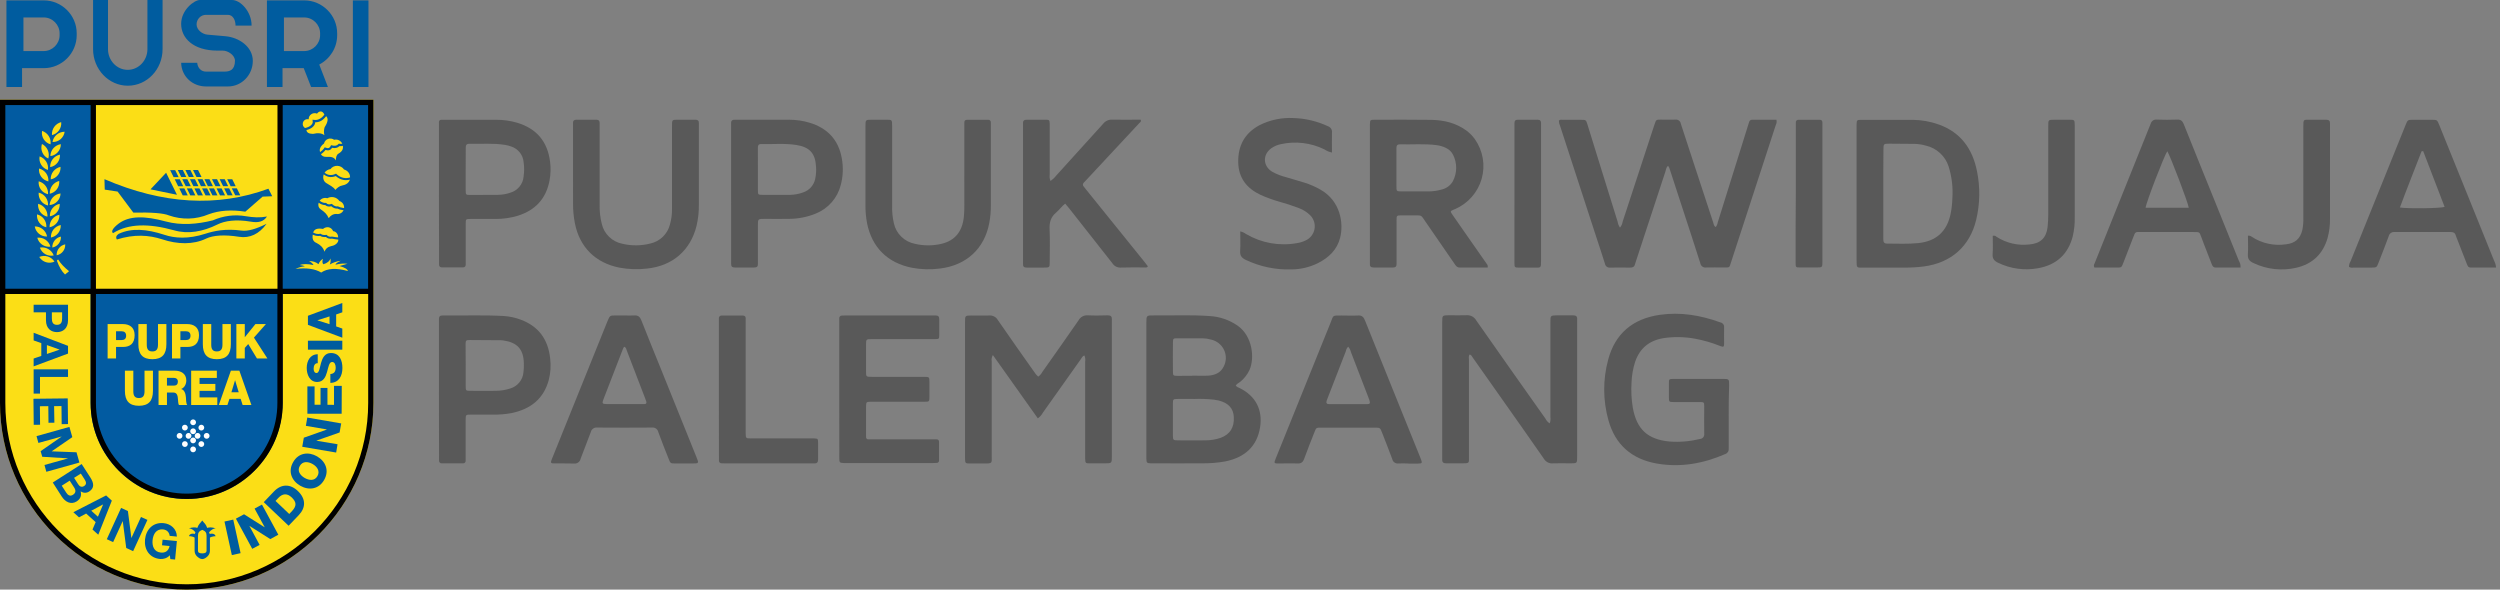 <svg width="106" height="25" viewBox="0 0 106 25" fill="none" xmlns="http://www.w3.org/2000/svg">
<rect x="0" y="0" width="106" height="25" fill="#808080" stroke="none"/>
<g clip-path="url(#clip0_3562_70170)">
<path fill-rule="evenodd" clip-rule="evenodd" d="M0 4.228H15.833V17.086C15.833 21.437 12.272 25 7.915 25C3.561 25 0 21.441 0 17.086V4.228Z" fill="#FBDE16"/>
<path fill-rule="evenodd" clip-rule="evenodd" d="M3.843 12.466H11.979V17.09C11.979 19.327 10.149 21.156 7.911 21.156C5.673 21.156 3.843 19.327 3.843 17.09V12.466Z" fill="#025BA1"/>
<path d="M3.965 4.347H0.087V12.332H3.965V4.347Z" fill="#025BA1"/>
<path d="M15.718 4.347H11.84V12.332H15.718V4.347Z" fill="#025BA1"/>
<path fill-rule="evenodd" clip-rule="evenodd" d="M14.395 11.279C14.625 11.346 14.744 11.417 14.748 11.492C14.261 11.354 13.884 11.374 13.619 11.556C13.361 11.398 12.997 11.346 12.53 11.402C12.688 11.33 12.823 11.295 12.926 11.295C12.866 11.263 12.791 11.243 12.708 11.239C12.846 11.184 13.044 11.184 13.294 11.239C13.258 11.168 13.191 11.113 13.1 11.073C13.255 11.065 13.389 11.108 13.504 11.2C13.544 11.101 13.607 11.025 13.694 10.974C13.659 11.077 13.662 11.152 13.71 11.204C13.876 11.156 13.975 11.073 14.011 10.958C14.027 11.049 14.019 11.132 13.983 11.215C14.122 11.132 14.277 11.077 14.447 11.057C14.296 11.128 14.221 11.18 14.229 11.223C14.419 11.176 14.585 11.164 14.732 11.184C14.609 11.215 14.494 11.247 14.395 11.279ZM14.589 8.82C14.601 8.69 14.522 8.563 14.391 8.523C14.277 8.357 14.055 8.306 13.876 8.405C13.758 8.369 13.631 8.409 13.556 8.508V8.512C13.595 8.543 13.635 8.567 13.67 8.579C13.718 8.599 13.761 8.607 13.805 8.603H13.825L13.841 8.618C13.888 8.666 13.956 8.678 14.043 8.65L14.066 8.642L14.086 8.658C14.13 8.698 14.169 8.725 14.205 8.737C14.241 8.753 14.277 8.757 14.308 8.749L14.336 8.753C14.395 8.785 14.463 8.804 14.534 8.812C14.554 8.82 14.57 8.82 14.589 8.82ZM13.936 9.248C13.861 9.078 13.773 8.998 13.599 8.876C13.492 8.801 13.48 8.686 13.512 8.595C13.556 8.626 13.595 8.65 13.639 8.666C13.69 8.686 13.742 8.698 13.793 8.698C13.861 8.757 13.944 8.773 14.047 8.745C14.09 8.781 14.134 8.808 14.174 8.824C14.221 8.844 14.265 8.848 14.308 8.844C14.376 8.88 14.447 8.899 14.526 8.907C14.538 8.907 14.55 8.911 14.566 8.911C14.514 9.03 14.383 9.097 14.253 9.07C14.13 9.07 14.027 9.129 13.936 9.248ZM14.843 7.522C14.847 7.367 14.748 7.233 14.585 7.185C14.526 7.094 14.419 7.035 14.304 7.031C14.189 7.027 14.078 7.078 14.011 7.169C13.908 7.185 13.817 7.241 13.761 7.32C13.821 7.371 13.884 7.403 13.952 7.415C14.035 7.431 14.126 7.419 14.221 7.375L14.249 7.363L14.269 7.383C14.364 7.47 14.463 7.522 14.57 7.542C14.657 7.557 14.748 7.553 14.843 7.522ZM13.825 7.755C13.71 7.68 13.682 7.534 13.722 7.407C13.722 7.403 13.726 7.399 13.726 7.395C13.793 7.447 13.864 7.482 13.94 7.498C14.035 7.518 14.134 7.506 14.237 7.466C14.34 7.553 14.447 7.609 14.562 7.629C14.649 7.645 14.74 7.641 14.835 7.617C14.791 7.755 14.669 7.839 14.506 7.866C14.403 7.882 14.3 7.961 14.217 8.052C14.15 7.93 13.975 7.854 13.825 7.755ZM14.514 6.093C14.451 5.962 14.308 5.891 14.166 5.926C14.09 5.871 13.995 5.859 13.908 5.891C13.821 5.922 13.758 5.998 13.738 6.085C13.635 6.152 13.544 6.279 13.559 6.398C13.563 6.413 13.563 6.433 13.571 6.449C13.603 6.425 13.631 6.401 13.659 6.378C13.698 6.342 13.73 6.306 13.75 6.275L13.769 6.243L13.805 6.259C13.861 6.283 13.904 6.287 13.94 6.275C13.972 6.263 13.999 6.235 14.019 6.192L14.035 6.156L14.07 6.164C14.197 6.196 14.288 6.18 14.344 6.112L14.36 6.093H14.383C14.423 6.105 14.471 6.101 14.514 6.093ZM13.833 6.651C13.718 6.655 13.647 6.607 13.607 6.54C13.651 6.508 13.686 6.481 13.718 6.449C13.754 6.417 13.781 6.386 13.801 6.358C13.861 6.378 13.916 6.382 13.963 6.366C14.011 6.35 14.051 6.318 14.078 6.267C14.213 6.295 14.32 6.271 14.391 6.196C14.443 6.2 14.494 6.196 14.538 6.184C14.562 6.322 14.502 6.429 14.348 6.516C14.269 6.564 14.237 6.675 14.245 6.801C14.162 6.663 14.043 6.639 13.833 6.651ZM14.336 10.067C14.344 9.917 14.229 9.806 14.126 9.802C14.043 9.608 13.837 9.588 13.694 9.707C13.46 9.664 13.322 9.715 13.278 9.861C13.326 9.885 13.369 9.901 13.413 9.913C13.468 9.925 13.524 9.925 13.571 9.913L13.591 9.909L13.607 9.921C13.659 9.96 13.734 9.972 13.829 9.96L13.853 9.957L13.868 9.976C13.888 10 13.916 10.02 13.948 10.028C13.983 10.04 14.023 10.04 14.07 10.032H14.086C14.166 10.048 14.249 10.059 14.336 10.067ZM13.421 10.301C13.274 10.242 13.231 10.123 13.262 9.949C13.31 9.972 13.354 9.988 13.397 9.996C13.46 10.008 13.52 10.012 13.575 10C13.639 10.044 13.722 10.059 13.821 10.048C13.849 10.075 13.884 10.099 13.928 10.111C13.972 10.123 14.023 10.127 14.082 10.119C14.158 10.139 14.249 10.15 14.344 10.158C14.36 10.281 14.217 10.408 14.051 10.432C13.896 10.467 13.801 10.55 13.761 10.673C13.69 10.479 13.591 10.392 13.421 10.301ZM13.754 4.858C13.674 4.679 13.532 4.695 13.441 4.818C13.361 4.782 13.27 4.794 13.199 4.842C13.128 4.889 13.084 4.972 13.088 5.059C12.981 5.032 12.87 5.095 12.842 5.206C12.819 5.293 12.858 5.384 12.934 5.428C13.044 5.404 13.128 5.364 13.183 5.313C13.243 5.261 13.27 5.202 13.258 5.139L13.251 5.075L13.314 5.083C13.405 5.095 13.488 5.079 13.567 5.032C13.631 5 13.694 4.941 13.754 4.858ZM13.27 5.677C13.096 5.673 13.005 5.622 12.993 5.515C13.104 5.487 13.191 5.443 13.255 5.388C13.322 5.329 13.361 5.261 13.365 5.186C13.457 5.186 13.54 5.166 13.623 5.119C13.694 5.075 13.761 5.016 13.829 4.925C13.928 5.016 13.908 5.174 13.765 5.392C13.73 5.503 13.726 5.618 13.754 5.732C13.643 5.645 13.48 5.626 13.27 5.677Z" fill="#FDDD16"/>
<path fill-rule="evenodd" clip-rule="evenodd" d="M11.543 8.321C11.432 8.108 11.381 8.001 11.381 8.001C9.218 8.796 6.901 8.662 4.429 7.597C4.437 7.894 4.441 8.04 4.441 8.04C4.805 8.096 4.987 8.123 4.987 8.123C5.431 8.717 5.653 9.014 5.653 9.014C6.433 8.998 6.936 9.038 7.162 9.133C7.713 9.327 8.315 9.311 8.85 9.085C9.297 8.919 9.812 8.884 10.402 8.975C10.89 8.547 11.135 8.337 11.135 8.337C11.405 8.325 11.543 8.321 11.543 8.321ZM5.027 9.917C4.924 9.992 4.9 10.071 4.956 10.154C5.688 9.925 6.306 9.96 6.885 10.15C7.522 10.36 8.188 10.384 8.743 10.115C9.036 9.976 9.515 9.941 10.137 10.04C10.585 10.111 10.989 9.925 11.302 9.489C10.878 9.703 10.505 9.814 10.248 9.778C9.555 9.683 9.067 9.794 8.699 9.913C7.986 10.143 7.408 10.103 6.972 9.956C6.219 9.711 5.585 9.656 5.027 9.917ZM5.031 9.481C5.482 9.141 6.144 9.149 7.027 9.39C7.681 9.568 8.378 9.505 9.024 9.343C9.46 9.153 9.931 9.082 10.434 9.169C10.735 9.22 11.028 9.236 11.321 9.18C11.175 9.402 10.949 9.454 10.632 9.398C9.998 9.291 9.531 9.363 9.222 9.517C8.592 9.83 7.966 9.933 7.384 9.766C6.302 9.466 5.447 9.477 4.793 9.885C4.702 9.818 4.777 9.675 5.031 9.481ZM9.78 7.898L9.634 7.601H9.848L9.994 7.898H9.78ZM9.828 7.985H10.042L10.188 8.282H9.975L9.828 7.985ZM7.962 8.286H7.748L7.602 7.989H7.816L7.962 8.286ZM8.283 8.286H8.069L7.923 7.989H8.136L8.283 8.286ZM8.604 8.286H8.39L8.243 7.989H8.457L8.604 8.286ZM8.929 8.286H8.715L8.568 7.989H8.782L8.929 8.286ZM9.222 8.286H9.008L8.861 7.989H9.075L9.222 8.286ZM9.543 8.286H9.329L9.182 7.989H9.396L9.543 8.286ZM9.717 7.985L9.864 8.282H9.65L9.503 7.985H9.717ZM9.313 7.597H9.527L9.673 7.894H9.46L9.313 7.597ZM8.988 7.597H9.202L9.349 7.894H9.135L8.988 7.597ZM8.667 7.597H8.881L9.028 7.894H8.814L8.667 7.597ZM8.374 7.597H8.588L8.735 7.894H8.521L8.374 7.597ZM8.053 7.597H8.267L8.414 7.894H8.2L8.053 7.597ZM7.728 7.597H7.942L8.089 7.894H7.875L7.728 7.597ZM7.768 7.898H7.554L7.408 7.601H7.622L7.768 7.898ZM8.184 7.209L8.331 7.506H8.545L8.398 7.209H8.184ZM7.859 7.209H8.073L8.22 7.506H8.006L7.859 7.209ZM7.538 7.209L7.685 7.506H7.899L7.752 7.209H7.538ZM7.574 7.51H7.36L7.214 7.213H7.427L7.574 7.51ZM7.043 7.324C7.348 7.945 7.503 8.258 7.503 8.258C7.503 8.258 7.13 8.183 6.382 8.028C6.825 7.557 7.043 7.324 7.043 7.324Z" fill="#005C9F"/>
<path fill-rule="evenodd" clip-rule="evenodd" d="M2.765 10.36C2.777 10.586 2.622 10.784 2.401 10.823C2.393 10.598 2.547 10.404 2.765 10.36ZM2.468 11.005C2.444 11.009 2.424 11.029 2.412 11.053C2.504 11.31 2.618 11.508 2.757 11.639C2.872 11.548 2.927 11.5 2.927 11.5C2.714 11.326 2.559 11.16 2.468 11.005ZM1.664 10.895C1.798 11.116 2.076 11.2 2.309 11.093C2.175 10.879 1.901 10.792 1.664 10.895ZM1.692 10.499C1.941 10.451 2.191 10.594 2.278 10.831C2.028 10.887 1.775 10.744 1.692 10.499ZM1.581 10.079C1.644 10.329 1.886 10.491 2.139 10.459C2.072 10.21 1.834 10.051 1.581 10.079ZM1.474 9.6C1.513 9.853 1.739 10.04 1.997 10.028C1.949 9.778 1.727 9.596 1.474 9.6ZM1.569 9.089C1.818 9.149 1.985 9.382 1.965 9.636C1.715 9.584 1.545 9.347 1.569 9.089ZM1.616 8.642C1.589 8.899 1.759 9.133 2.012 9.188C2.028 8.935 1.862 8.701 1.616 8.642ZM1.64 8.167C1.89 8.226 2.056 8.46 2.036 8.713C1.787 8.658 1.616 8.42 1.64 8.167ZM1.64 7.688C1.612 7.945 1.783 8.179 2.036 8.234C2.056 7.981 1.89 7.751 1.64 7.688ZM1.783 5.55C1.739 5.804 1.894 6.049 2.143 6.12C2.179 5.871 2.028 5.629 1.783 5.55ZM1.779 6.104C2.008 6.219 2.119 6.481 2.048 6.722C1.814 6.615 1.699 6.346 1.779 6.104ZM1.68 6.631C1.632 6.884 1.787 7.134 2.032 7.205C2.072 6.956 1.921 6.714 1.68 6.631ZM1.656 7.146C1.905 7.205 2.072 7.439 2.052 7.692C1.798 7.637 1.628 7.403 1.656 7.146ZM2.595 5.178C2.622 5.435 2.452 5.669 2.203 5.728C2.183 5.471 2.349 5.241 2.595 5.178ZM2.741 5.586C2.488 5.586 2.266 5.768 2.226 6.021C2.484 6.029 2.706 5.843 2.741 5.586ZM2.579 6.112C2.583 6.37 2.389 6.587 2.135 6.619C2.139 6.366 2.325 6.152 2.579 6.112ZM2.543 6.556C2.294 6.607 2.115 6.833 2.127 7.086C2.381 7.043 2.559 6.813 2.543 6.556ZM2.567 7.074C2.583 7.332 2.405 7.561 2.151 7.605C2.139 7.351 2.317 7.13 2.567 7.074ZM2.511 7.672C2.535 7.929 2.361 8.163 2.111 8.215C2.096 7.961 2.266 7.732 2.511 7.672ZM2.567 8.203C2.313 8.23 2.119 8.44 2.103 8.694C2.361 8.674 2.563 8.46 2.567 8.203ZM2.531 8.642C2.547 8.899 2.369 9.125 2.115 9.173C2.103 8.915 2.282 8.694 2.531 8.642ZM2.519 9.105C2.27 9.157 2.092 9.378 2.103 9.636C2.353 9.588 2.531 9.363 2.519 9.105ZM2.575 9.541C2.591 9.798 2.412 10.024 2.159 10.071C2.147 9.814 2.325 9.592 2.575 9.541ZM2.583 10.032C2.365 10.075 2.21 10.273 2.218 10.495C2.44 10.455 2.595 10.257 2.583 10.032Z" fill="#FDDD16"/>
<path fill-rule="evenodd" clip-rule="evenodd" d="M0.273 0.016H0.935H1.854C2.622 0.016 3.252 0.645 3.252 1.413V1.492C3.252 2.26 2.622 2.89 1.854 2.89H0.935V3.69H0.273V2.89V0.016ZM0.994 2.165H1.854C2.222 2.165 2.527 1.861 2.527 1.492V1.413C2.527 1.045 2.222 0.74 1.854 0.74H0.994V2.165ZM11.318 2.89V0.016H11.979H12.898C13.667 0.016 14.296 0.645 14.296 1.413V1.492C14.296 2.031 13.988 2.502 13.536 2.736L13.904 3.69H13.191L12.878 2.89H11.979V3.69H11.318V2.89V2.89ZM12.039 2.165H12.898C13.267 2.165 13.572 1.861 13.572 1.492V1.413C13.572 1.045 13.267 0.74 12.898 0.74H12.039V2.165ZM14.962 0.016H15.623V3.69H14.962V0.016ZM5.419 3.634C6.235 3.634 6.893 2.941 6.893 2.082V0H6.251V2.082C6.251 2.565 5.879 2.961 5.415 2.961C4.956 2.961 4.579 2.569 4.579 2.082V0H3.946V2.082C3.946 2.937 4.607 3.634 5.419 3.634ZM9.515 3.036H8.731C8.525 3.036 8.378 2.874 8.362 2.664H7.681C7.697 3.246 8.164 3.666 8.735 3.666H9.666C10.248 3.666 10.719 3.179 10.719 2.581C10.719 1.983 10.137 1.587 9.559 1.536L8.794 1.469C8.576 1.449 8.335 1.263 8.335 1.037C8.335 0.812 8.513 0.629 8.731 0.629H9.662C9.88 0.629 9.987 0.859 9.987 1.085H10.668C10.668 0.487 10.193 0 9.84 0H8.473C8.24 0 7.681 0.416 7.681 1.013C7.681 1.611 8.188 2.142 9.21 2.146H9.448C9.666 2.146 9.963 2.34 9.963 2.577C9.959 2.977 9.733 3.036 9.515 3.036Z" fill="#005C9F"/>
<path fill-rule="evenodd" clip-rule="evenodd" d="M0 4.228H3.842H11.991H15.833V12.241V12.466V17.086C15.833 21.437 12.272 25 7.915 25C3.561 25 0 21.441 0 17.086V12.466V12.241V4.228ZM3.842 4.454H0.226V12.241H3.842V4.454ZM3.842 12.466H0.226V17.086C0.226 21.314 3.688 24.774 7.919 24.774C12.149 24.774 15.611 21.314 15.611 17.086V12.466H11.991V17.086C11.991 19.319 10.149 21.156 7.919 21.156C5.684 21.16 3.842 19.319 3.842 17.086V12.466ZM11.991 12.241H15.607V4.454H11.987V12.241H11.991ZM4.068 4.454V12.241H11.765V4.454H4.068ZM4.068 12.466V17.086C4.068 19.192 5.807 20.93 7.915 20.93C10.022 20.93 11.761 19.192 11.761 17.086V12.466H4.068Z" fill="black"/>
<path fill-rule="evenodd" clip-rule="evenodd" d="M4.563 15.198H4.92V14.711H5.213C5.514 14.711 5.708 14.569 5.708 14.208C5.708 13.864 5.471 13.741 5.213 13.741H4.563V15.198V15.198ZM4.92 14.046H5.158C5.269 14.046 5.348 14.101 5.348 14.236C5.348 14.367 5.269 14.418 5.158 14.418H4.92V14.046V14.046ZM7.055 13.741H6.699V14.616C6.699 14.802 6.635 14.901 6.461 14.901C6.287 14.901 6.223 14.806 6.223 14.616V13.741H5.867V14.596C5.867 15.02 6.049 15.23 6.461 15.23C6.873 15.23 7.055 15.02 7.055 14.596V13.741ZM7.293 15.198H7.649V14.711H7.942C8.244 14.711 8.438 14.569 8.438 14.208C8.438 13.864 8.2 13.741 7.942 13.741H7.293V15.198ZM7.649 14.046H7.887C7.998 14.046 8.077 14.101 8.077 14.236C8.077 14.367 7.998 14.418 7.887 14.418H7.649V14.046ZM9.788 13.741H9.432V14.616C9.432 14.802 9.369 14.901 9.194 14.901C9.02 14.901 8.957 14.806 8.957 14.616V13.741H8.6V14.596C8.6 15.02 8.782 15.23 9.194 15.23C9.606 15.23 9.788 15.02 9.788 14.596V13.741ZM10.022 15.198H10.379V14.751L10.525 14.588L10.894 15.198H11.337L10.767 14.315L11.274 13.741H10.83L10.379 14.299V13.741H10.022V15.198Z" fill="#FDDD16"/>
<path fill-rule="evenodd" clip-rule="evenodd" d="M6.485 15.717H6.128V16.591C6.128 16.777 6.065 16.877 5.891 16.877C5.716 16.877 5.653 16.782 5.653 16.591V15.717H5.296V16.572C5.296 16.995 5.479 17.205 5.891 17.205C6.303 17.205 6.485 16.995 6.485 16.572V15.717ZM6.722 17.173H7.079V16.643H7.348C7.515 16.643 7.538 16.793 7.546 16.94C7.55 16.979 7.554 17.122 7.586 17.173H7.939C7.891 17.122 7.883 16.908 7.883 16.845C7.871 16.706 7.828 16.532 7.685 16.496V16.492C7.828 16.433 7.899 16.283 7.899 16.128C7.899 15.835 7.661 15.717 7.42 15.717H6.722V17.173V17.173ZM7.079 16.021H7.364C7.463 16.021 7.542 16.069 7.542 16.18C7.542 16.291 7.483 16.35 7.376 16.35H7.079V16.021ZM8.105 17.173H9.214V16.849H8.461V16.572H9.131V16.279H8.461V16.025H9.194V15.717H8.105V17.173ZM9.967 16.12L10.121 16.631H9.812L9.967 16.12ZM9.277 17.173H9.642L9.729 16.912H10.204L10.288 17.173H10.66L10.149 15.717H9.789L9.277 17.173Z" fill="#FDDD16"/>
<path fill-rule="evenodd" clip-rule="evenodd" d="M8.188 17.783C8.255 17.783 8.311 17.838 8.311 17.906C8.311 17.973 8.255 18.029 8.188 18.029C8.121 18.029 8.065 17.973 8.065 17.906C8.065 17.838 8.121 17.783 8.188 17.783ZM8.255 18.48C8.255 18.413 8.311 18.357 8.378 18.357C8.445 18.357 8.501 18.413 8.501 18.48C8.501 18.547 8.445 18.603 8.378 18.603C8.311 18.607 8.255 18.551 8.255 18.48ZM7.871 18.48C7.871 18.413 7.926 18.357 7.994 18.357C8.061 18.357 8.117 18.413 8.117 18.48C8.117 18.547 8.061 18.603 7.994 18.603C7.926 18.607 7.871 18.551 7.871 18.48ZM8.188 18.163C8.121 18.163 8.065 18.219 8.065 18.286C8.065 18.353 8.121 18.409 8.188 18.409C8.255 18.409 8.311 18.353 8.311 18.286C8.311 18.219 8.255 18.163 8.188 18.163ZM8.188 18.551C8.121 18.551 8.065 18.607 8.065 18.674C8.065 18.741 8.121 18.797 8.188 18.797C8.255 18.797 8.311 18.741 8.311 18.674C8.311 18.607 8.255 18.551 8.188 18.551ZM8.537 18.706C8.604 18.706 8.659 18.761 8.659 18.828C8.659 18.895 8.604 18.951 8.537 18.951C8.469 18.951 8.414 18.895 8.414 18.828C8.414 18.761 8.469 18.706 8.537 18.706ZM7.839 18.706C7.907 18.706 7.962 18.761 7.962 18.828C7.962 18.895 7.907 18.951 7.839 18.951C7.772 18.951 7.717 18.895 7.717 18.828C7.717 18.761 7.768 18.706 7.839 18.706ZM7.839 18.009C7.907 18.009 7.962 18.064 7.962 18.131C7.962 18.199 7.907 18.254 7.839 18.254C7.772 18.254 7.717 18.199 7.717 18.131C7.713 18.064 7.768 18.009 7.839 18.009ZM8.537 18.009C8.604 18.009 8.659 18.064 8.659 18.131C8.659 18.199 8.604 18.254 8.537 18.254C8.469 18.254 8.414 18.199 8.414 18.131C8.414 18.064 8.469 18.009 8.537 18.009ZM8.188 18.931C8.255 18.931 8.311 18.987 8.311 19.054C8.311 19.121 8.255 19.177 8.188 19.177C8.121 19.177 8.065 19.121 8.065 19.054C8.065 18.987 8.121 18.931 8.188 18.931ZM7.614 18.357C7.681 18.357 7.736 18.413 7.736 18.48C7.736 18.547 7.681 18.603 7.614 18.603C7.546 18.603 7.491 18.547 7.491 18.48C7.491 18.413 7.546 18.357 7.614 18.357ZM8.762 18.357C8.83 18.357 8.885 18.413 8.885 18.48C8.885 18.547 8.83 18.603 8.762 18.603C8.695 18.603 8.639 18.547 8.639 18.48C8.639 18.413 8.695 18.357 8.762 18.357Z" fill="#FEFEFE"/>
<path fill-rule="evenodd" clip-rule="evenodd" d="M7.222 23.706L7.424 23.725L7.499 22.941L6.893 22.882L6.869 23.12L7.19 23.151C7.15 23.349 7.019 23.452 6.814 23.428C6.528 23.401 6.445 23.147 6.469 22.906C6.493 22.652 6.623 22.419 6.913 22.447C7.063 22.462 7.174 22.557 7.194 22.72L7.499 22.751C7.495 22.419 7.233 22.209 6.936 22.181C6.489 22.138 6.192 22.447 6.148 22.878C6.108 23.298 6.338 23.658 6.786 23.701C6.924 23.713 7.079 23.674 7.202 23.543L7.222 23.706ZM4.528 22.862L5.134 21.536L5.423 21.667L5.57 22.807H5.574L5.978 21.92L6.251 22.043L5.645 23.369L5.352 23.234L5.205 22.098H5.201L4.797 22.985L4.528 22.862ZM3.11 21.718L3.351 21.936L3.652 21.774L4.056 22.138L3.922 22.451L4.167 22.672L4.742 21.227L4.5 21.006L3.11 21.718ZM4.373 21.386L4.152 21.908L3.87 21.655L4.373 21.386ZM2.238 20.459L3.462 19.675L3.835 20.253C3.985 20.487 4.009 20.693 3.783 20.839C3.664 20.915 3.541 20.91 3.419 20.835C3.47 21.014 3.407 21.16 3.252 21.259C3.003 21.417 2.761 21.275 2.618 21.053L2.238 20.459ZM2.955 20.38L3.145 20.673C3.221 20.788 3.221 20.899 3.094 20.978C2.967 21.061 2.872 20.99 2.805 20.883L2.618 20.594L2.955 20.38ZM3.427 20.079L3.141 20.261L3.316 20.535C3.375 20.63 3.466 20.673 3.569 20.606C3.684 20.53 3.652 20.428 3.589 20.329L3.427 20.079ZM1.549 18.492L1.628 18.781L2.611 18.508V18.512L1.723 19.129L1.791 19.367L2.88 19.434V19.438L1.886 19.715L1.965 20.004L3.367 19.612L3.244 19.177L2.195 19.137V19.133L3.066 18.535L2.943 18.1L1.549 18.492ZM1.418 16.908L1.43 18.013L1.699 18.009L1.692 17.225L2.048 17.221L2.056 17.926L2.306 17.922L2.294 17.221L2.607 17.217L2.615 17.985L2.884 17.981L2.872 16.892L1.418 16.908ZM1.426 15.661V16.69H1.696V15.982H2.884V15.661H1.426ZM2.523 14.822V14.826L1.989 15.008V14.632L2.523 14.822ZM1.426 14.109V14.434L1.751 14.549V15.091L1.426 15.202V15.534L2.884 14.992V14.664L1.426 14.109ZM2.634 13.242V13.492C2.634 13.642 2.603 13.773 2.416 13.773C2.23 13.773 2.199 13.642 2.199 13.492V13.242H2.634ZM1.426 12.922V13.242H1.949V13.579C1.949 13.943 2.179 14.082 2.416 14.082C2.654 14.082 2.884 13.939 2.884 13.579V12.922H1.426Z" fill="#005C9F"/>
<path fill-rule="evenodd" clip-rule="evenodd" d="M14.514 14.319V13.931L14.253 13.84V13.333L14.514 13.242V12.846L13.056 13.389V13.773L14.514 14.319ZM13.46 13.583V13.579L13.972 13.416V13.745L13.46 13.583Z" fill="#005C9F"/>
<path d="M14.514 14.446H13.056V14.826H14.514V14.446Z" fill="#005C9F"/>
<path fill-rule="evenodd" clip-rule="evenodd" d="M13.999 16.235C14.371 16.231 14.518 15.938 14.518 15.602C14.518 15.281 14.399 14.968 14.031 14.968C13.769 14.968 13.67 15.182 13.611 15.392C13.552 15.606 13.532 15.816 13.421 15.816C13.326 15.816 13.298 15.713 13.298 15.633C13.298 15.519 13.342 15.392 13.472 15.4V15.02C13.143 15.024 13.005 15.313 13.005 15.602C13.005 15.875 13.128 16.196 13.448 16.196C13.714 16.196 13.809 15.978 13.868 15.768C13.928 15.558 13.952 15.348 14.082 15.348C14.189 15.348 14.233 15.467 14.233 15.582C14.233 15.744 14.177 15.847 14.007 15.859V16.235H13.999Z" fill="#005C9F"/>
<path fill-rule="evenodd" clip-rule="evenodd" d="M14.486 17.541L14.491 16.362H14.162V17.166L13.884 17.162V16.449H13.591V17.162H13.338V16.382H13.033V17.541H14.486Z" fill="#005C9F"/>
<path fill-rule="evenodd" clip-rule="evenodd" d="M14.253 19.188L14.312 18.836L13.417 18.686V18.682L14.399 18.337L14.467 17.953L13.029 17.704L12.969 18.056L13.853 18.207V18.215L12.882 18.559L12.815 18.943L14.253 19.188Z" fill="#005C9F"/>
<path fill-rule="evenodd" clip-rule="evenodd" d="M12.728 20.594C13.092 20.804 13.516 20.748 13.742 20.352C13.972 19.956 13.809 19.564 13.445 19.351C13.08 19.141 12.656 19.196 12.431 19.592C12.201 19.988 12.363 20.38 12.728 20.594ZM12.918 20.265C12.732 20.158 12.589 19.968 12.712 19.755C12.835 19.541 13.068 19.569 13.255 19.675C13.441 19.782 13.583 19.972 13.46 20.186C13.342 20.4 13.104 20.372 12.918 20.265Z" fill="#005C9F"/>
<path fill-rule="evenodd" clip-rule="evenodd" d="M12.237 22.292L12.668 21.841C12.973 21.52 12.973 21.148 12.629 20.819C12.304 20.507 11.924 20.515 11.615 20.839L11.183 21.291L12.237 22.292ZM11.682 21.239L11.805 21.108C11.983 20.922 12.173 20.907 12.367 21.089C12.577 21.291 12.581 21.449 12.387 21.663L12.264 21.793L11.682 21.239Z" fill="#005C9F"/>
<path fill-rule="evenodd" clip-rule="evenodd" d="M10.695 23.27L11.008 23.104L10.577 22.304L10.581 22.3L11.46 22.858L11.801 22.672L11.107 21.394L10.794 21.564L11.222 22.352L11.218 22.355L10.347 21.805L10.002 21.991L10.695 23.27Z" fill="#005C9F"/>
<path d="M9.89 22.031L9.518 22.113L9.83 23.536L10.201 23.454L9.89 22.031Z" fill="#005C9F"/>
<path fill-rule="evenodd" clip-rule="evenodd" d="M8.576 23.705C8.485 23.705 8.406 23.638 8.346 23.583C8.287 23.523 8.251 23.444 8.251 23.353V22.795C8.18 22.739 8.002 22.724 8.014 22.739C8.026 22.645 8.137 22.605 8.259 22.64C8.267 22.617 8.275 22.593 8.287 22.569C8.208 22.462 8.089 22.403 8.01 22.399C8.172 22.352 8.283 22.352 8.366 22.383C8.434 22.201 8.481 22.201 8.576 22.07C8.671 22.201 8.719 22.201 8.786 22.383C8.869 22.352 8.98 22.352 9.143 22.399C9.063 22.403 8.945 22.466 8.865 22.569C8.877 22.593 8.885 22.617 8.893 22.64C9.016 22.605 9.127 22.645 9.139 22.739C9.151 22.728 8.972 22.743 8.901 22.795V23.353C8.901 23.44 8.865 23.523 8.806 23.583C8.747 23.638 8.667 23.705 8.576 23.705ZM8.576 22.466C8.442 22.518 8.394 22.585 8.394 22.716V23.353C8.394 23.424 8.446 23.464 8.576 23.464C8.707 23.464 8.758 23.42 8.758 23.353V22.716C8.758 22.585 8.711 22.518 8.576 22.466Z" fill="#005C9F"/>
</g>
<g clip-path="url(#clip1_3562_70170)">
<path d="M70.727 7.032C70.641 7.099 70.638 7.199 70.61 7.284C70.196 8.534 69.785 9.786 69.376 11.04C69.356 11.091 69.34 11.143 69.326 11.196C69.299 11.32 69.219 11.349 69.101 11.347C68.825 11.341 68.549 11.34 68.273 11.347C68.224 11.354 68.173 11.341 68.132 11.312C68.091 11.284 68.062 11.24 68.053 11.191C67.932 10.801 67.803 10.42 67.677 10.034C67.168 8.465 66.658 6.9 66.148 5.34C66.115 5.27 66.097 5.193 66.096 5.115C66.147 5.06 66.213 5.08 66.273 5.08C66.524 5.08 66.776 5.08 67.028 5.08C67.243 5.08 67.246 5.08 67.307 5.275C67.464 5.774 67.619 6.273 67.771 6.773C68.043 7.651 68.316 8.529 68.589 9.405C68.602 9.494 68.636 9.577 68.687 9.65C68.747 9.579 68.786 9.493 68.799 9.402C69.242 8.054 69.685 6.705 70.125 5.356C70.135 5.327 70.144 5.296 70.155 5.267C70.222 5.072 70.222 5.072 70.416 5.072C70.61 5.072 70.826 5.08 71.031 5.072C71.057 5.068 71.085 5.069 71.111 5.075C71.137 5.081 71.162 5.092 71.184 5.108C71.206 5.124 71.225 5.144 71.239 5.167C71.253 5.19 71.262 5.215 71.266 5.242C71.421 5.729 71.584 6.217 71.745 6.709C72.043 7.619 72.342 8.53 72.642 9.44C72.663 9.503 72.663 9.58 72.747 9.629C72.792 9.568 72.822 9.498 72.834 9.424L74.11 5.34C74.125 5.289 74.142 5.236 74.159 5.184C74.164 5.153 74.181 5.125 74.205 5.105C74.23 5.086 74.261 5.075 74.293 5.076H75.32C75.34 5.152 75.33 5.233 75.293 5.302C74.662 7.238 74.031 9.173 73.4 11.108C73.319 11.36 73.354 11.34 73.076 11.342C72.832 11.342 72.584 11.334 72.344 11.342C72.315 11.347 72.286 11.345 72.258 11.339C72.23 11.332 72.203 11.32 72.18 11.303C72.156 11.286 72.137 11.264 72.122 11.24C72.107 11.215 72.097 11.188 72.093 11.16C71.856 10.409 71.608 9.661 71.364 8.912C71.175 8.334 70.987 7.755 70.798 7.177C70.786 7.124 70.761 7.075 70.727 7.032V7.032Z" fill="#595959"/>
<path d="M44.019 15.969C44.091 15.921 44.15 15.855 44.189 15.779C44.706 15.045 45.228 14.311 45.738 13.571C45.776 13.504 45.833 13.449 45.902 13.414C45.971 13.378 46.048 13.363 46.126 13.37C46.409 13.384 46.692 13.377 46.976 13.37C47.096 13.37 47.15 13.42 47.143 13.538C47.143 13.585 47.143 13.636 47.143 13.678V19.334C47.143 19.645 47.143 19.645 46.837 19.646C46.624 19.646 46.411 19.646 46.199 19.646C46.025 19.646 46.017 19.63 46.011 19.451C46.011 19.39 46.011 19.327 46.011 19.265C46.011 17.956 46.011 16.647 46.011 15.338C46.025 15.249 46.015 15.158 45.982 15.074C45.895 15.092 45.868 15.171 45.827 15.229C45.292 15.982 44.757 16.736 44.223 17.49C44.169 17.588 44.095 17.673 44.004 17.739C43.373 16.849 42.741 15.962 42.098 15.055C42.049 15.135 42.032 15.229 42.049 15.32C42.049 16.652 42.049 17.985 42.049 19.319C42.049 19.644 42.095 19.654 41.718 19.652C41.521 19.652 41.324 19.652 41.127 19.652C40.93 19.652 40.922 19.643 40.917 19.434V13.662C40.917 13.379 40.917 13.378 41.201 13.377C41.445 13.377 41.693 13.385 41.933 13.377C42.006 13.369 42.08 13.383 42.146 13.416C42.212 13.449 42.267 13.5 42.304 13.563C42.809 14.298 43.325 15.026 43.838 15.752C43.887 15.833 43.948 15.906 44.019 15.969V15.969Z" fill="#595959"/>
<path d="M65.707 17.951C65.741 17.867 65.751 17.774 65.737 17.684C65.737 16.344 65.737 15.003 65.737 13.663C65.737 13.377 65.737 13.376 66.02 13.37C66.247 13.37 66.476 13.37 66.704 13.37C66.822 13.37 66.883 13.416 66.871 13.538C66.871 13.577 66.871 13.616 66.871 13.655V19.359C66.871 19.644 66.871 19.645 66.588 19.646C66.344 19.646 66.096 19.636 65.855 19.646C65.778 19.655 65.699 19.642 65.629 19.607C65.559 19.572 65.501 19.518 65.461 19.451C64.833 18.545 64.196 17.645 63.56 16.744C63.187 16.214 62.813 15.683 62.438 15.153C62.408 15.109 62.388 15.055 62.317 15.029C62.258 15.099 62.283 15.187 62.283 15.265C62.283 16.614 62.283 17.962 62.283 19.31C62.283 19.655 62.334 19.646 61.934 19.646C61.729 19.646 61.524 19.646 61.321 19.646C61.203 19.646 61.142 19.602 61.15 19.48C61.15 19.442 61.15 19.402 61.15 19.363V13.659C61.15 13.373 61.15 13.372 61.432 13.366C61.676 13.366 61.924 13.377 62.165 13.366C62.249 13.357 62.335 13.373 62.411 13.411C62.487 13.45 62.549 13.509 62.591 13.583C63.564 14.973 64.541 16.36 65.523 17.744C65.564 17.829 65.627 17.901 65.707 17.951V17.951Z" fill="#595959"/>
<path d="M52.395 16.359C52.445 16.403 52.504 16.436 52.568 16.457C53.242 16.794 53.544 17.377 53.428 18.114C53.304 18.905 52.8 19.395 51.942 19.566C51.617 19.623 51.288 19.65 50.957 19.645C50.273 19.652 49.587 19.645 48.902 19.645C48.87 19.645 48.839 19.645 48.803 19.645C48.626 19.637 48.615 19.627 48.606 19.46C48.606 19.413 48.606 19.362 48.606 19.32V13.69C48.606 13.374 48.606 13.37 48.932 13.374C49.711 13.383 50.492 13.344 51.271 13.399C51.705 13.421 52.124 13.564 52.48 13.811C53.107 14.256 53.206 15.176 52.978 15.689C52.882 15.895 52.736 16.075 52.554 16.213C52.503 16.256 52.429 16.275 52.395 16.359ZM50.615 16.916C50.358 16.916 50.147 16.916 49.934 16.916C49.744 16.916 49.732 16.927 49.731 17.111C49.727 17.562 49.727 18.014 49.731 18.465C49.731 18.66 49.745 18.669 49.953 18.671C50.33 18.671 50.708 18.678 51.085 18.671C51.314 18.674 51.541 18.637 51.757 18.564C52.151 18.418 52.337 18.125 52.314 17.686C52.297 17.317 52.088 17.087 51.675 16.982C51.606 16.966 51.537 16.956 51.467 16.945C51.184 16.915 50.899 16.905 50.615 16.917V16.916ZM50.553 15.933V15.927C50.781 15.927 51.01 15.939 51.236 15.927C51.516 15.908 51.759 15.806 51.887 15.537C51.943 15.429 51.973 15.31 51.976 15.189C51.978 15.068 51.952 14.947 51.9 14.838C51.849 14.728 51.772 14.631 51.677 14.555C51.581 14.479 51.47 14.425 51.35 14.398C51.229 14.364 51.104 14.346 50.978 14.344C50.624 14.344 50.271 14.344 49.918 14.344C49.749 14.344 49.735 14.355 49.733 14.51C49.728 14.93 49.728 15.349 49.733 15.769C49.733 15.923 49.75 15.933 49.917 15.936C50.129 15.937 50.342 15.934 50.553 15.934V15.933Z" fill="#595959"/>
<path d="M63.078 11.344C62.684 11.344 62.29 11.344 61.896 11.344C61.768 11.344 61.721 11.257 61.664 11.174C61.265 10.595 60.868 10.015 60.467 9.437C60.214 9.071 60.318 9.144 59.882 9.132C59.725 9.132 59.567 9.132 59.41 9.132C59.221 9.132 59.214 9.143 59.214 9.335C59.214 9.896 59.214 10.457 59.214 11.018C59.214 11.08 59.214 11.142 59.214 11.205C59.214 11.302 59.165 11.343 59.069 11.342C58.793 11.342 58.517 11.342 58.241 11.342C58.135 11.342 58.078 11.306 58.084 11.194C58.084 11.139 58.084 11.085 58.084 11.03V5.402C58.084 5.363 58.084 5.324 58.084 5.285C58.09 5.082 58.09 5.078 58.299 5.077C59.094 5.077 59.89 5.069 60.685 5.082C61.221 5.09 61.731 5.212 62.173 5.534C62.313 5.637 62.435 5.761 62.535 5.901C62.705 6.143 62.819 6.418 62.869 6.709C62.919 6.999 62.903 7.297 62.823 7.581C62.742 7.864 62.599 8.127 62.404 8.349C62.209 8.571 61.966 8.748 61.694 8.866C61.68 8.872 61.664 8.876 61.65 8.883C61.485 8.953 61.482 8.955 61.588 9.11C61.796 9.413 62.008 9.714 62.218 10.015C62.491 10.405 62.764 10.795 63.036 11.185C63.056 11.206 63.069 11.232 63.077 11.26C63.084 11.287 63.084 11.316 63.078 11.344V11.344ZM59.209 7.096C59.209 7.36 59.209 7.624 59.209 7.888C59.209 8.111 59.209 8.114 59.429 8.116C59.806 8.116 60.184 8.116 60.561 8.116C60.758 8.116 60.954 8.088 61.142 8.032C61.238 8.008 61.328 7.965 61.407 7.906C61.486 7.847 61.551 7.773 61.6 7.687C61.691 7.514 61.74 7.322 61.742 7.127C61.744 6.932 61.699 6.739 61.611 6.564C61.543 6.43 61.43 6.324 61.292 6.264C61.171 6.207 61.042 6.17 60.909 6.154C60.392 6.087 59.872 6.134 59.354 6.12C59.238 6.12 59.208 6.18 59.209 6.281C59.209 6.547 59.209 6.819 59.209 7.096Z" fill="#595959"/>
<path d="M78.719 8.205V5.475C78.719 5.412 78.719 5.35 78.719 5.288C78.725 5.086 78.726 5.082 78.938 5.081C79.655 5.081 80.371 5.081 81.088 5.081C81.475 5.084 81.858 5.153 82.221 5.285C83.145 5.623 83.632 6.318 83.821 7.242C83.965 7.931 83.954 8.644 83.788 9.329C83.517 10.447 82.725 11.146 81.569 11.298C81.296 11.333 81.02 11.349 80.745 11.346C80.178 11.346 79.611 11.346 79.044 11.346C78.719 11.346 78.719 11.389 78.719 11.034V8.206L78.719 8.205ZM79.852 8.211V9.427C79.852 9.668 79.852 9.91 79.852 10.152C79.852 10.262 79.886 10.329 80.013 10.328C80.454 10.328 80.899 10.352 81.336 10.307C82.101 10.227 82.547 9.814 82.706 9.069C82.75 8.847 82.775 8.622 82.781 8.396C82.811 7.944 82.757 7.491 82.621 7.058C82.552 6.841 82.427 6.646 82.258 6.491C82.09 6.336 81.883 6.227 81.66 6.175C81.508 6.131 81.352 6.106 81.195 6.101C80.832 6.101 80.47 6.092 80.111 6.092C79.864 6.092 79.859 6.098 79.858 6.341C79.851 6.964 79.852 7.588 79.852 8.211Z" fill="#595959"/>
<path d="M73.297 17.638C73.297 18.098 73.297 18.558 73.297 19.017C73.303 19.067 73.293 19.117 73.266 19.16C73.24 19.202 73.2 19.235 73.152 19.251C72.221 19.655 71.256 19.831 70.248 19.654C69.187 19.468 68.487 18.856 68.199 17.824C67.963 16.985 67.958 16.1 68.184 15.259C68.479 14.143 69.226 13.515 70.374 13.349C71.26 13.22 72.113 13.369 72.946 13.67C72.993 13.678 73.034 13.704 73.063 13.741C73.092 13.778 73.106 13.824 73.102 13.871C73.097 14.104 73.102 14.338 73.102 14.572C73.102 14.708 73.075 14.724 72.945 14.674C72.596 14.533 72.233 14.428 71.862 14.36C71.428 14.28 70.983 14.271 70.546 14.335C69.938 14.432 69.528 14.76 69.33 15.341C69.239 15.623 69.188 15.917 69.177 16.213C69.154 16.571 69.172 16.931 69.231 17.285C69.394 18.201 69.86 18.634 70.792 18.721C71.225 18.752 71.66 18.715 72.082 18.612C72.109 18.609 72.135 18.601 72.158 18.589C72.182 18.576 72.203 18.558 72.22 18.537C72.236 18.516 72.248 18.492 72.255 18.466C72.262 18.44 72.263 18.413 72.259 18.386C72.252 18.005 72.259 17.623 72.259 17.242C72.259 17.052 72.253 17.047 72.054 17.047C71.692 17.047 71.329 17.047 70.97 17.047C70.765 17.047 70.763 17.042 70.761 16.834C70.759 16.626 70.761 16.444 70.761 16.249C70.761 16.074 70.769 16.069 70.958 16.066C71.194 16.066 71.43 16.066 71.667 16.066H73.037C73.313 16.066 73.314 16.066 73.315 16.33C73.298 16.766 73.297 17.202 73.297 17.638Z" fill="#595959"/>
<path d="M44.542 7.675C44.636 7.608 44.72 7.528 44.79 7.437C45.453 6.706 46.119 5.974 46.777 5.244C46.823 5.186 46.882 5.141 46.949 5.111C47.016 5.081 47.09 5.068 47.163 5.073C47.564 5.084 47.965 5.073 48.36 5.073C48.405 5.156 48.341 5.183 48.308 5.218C47.556 6.026 46.804 6.834 46.05 7.642C46.018 7.677 45.986 7.711 45.952 7.745C45.94 7.755 45.931 7.768 45.924 7.783C45.918 7.797 45.914 7.813 45.914 7.828C45.914 7.844 45.918 7.859 45.924 7.874C45.931 7.888 45.94 7.901 45.952 7.912L46.097 8.095L48.53 11.109C48.579 11.169 48.629 11.232 48.669 11.29C48.63 11.364 48.571 11.34 48.519 11.34C48.188 11.34 47.857 11.333 47.526 11.345C47.456 11.35 47.386 11.336 47.324 11.305C47.261 11.274 47.208 11.227 47.17 11.169C46.56 10.389 45.943 9.609 45.328 8.829C45.28 8.768 45.23 8.71 45.164 8.634C45.013 8.748 44.914 8.901 44.779 9.013C44.555 9.201 44.489 9.427 44.503 9.714C44.524 10.173 44.51 10.633 44.508 11.093C44.508 11.344 44.508 11.345 44.243 11.346C44.006 11.346 43.77 11.346 43.533 11.346C43.426 11.346 43.37 11.31 43.376 11.198C43.376 11.143 43.376 11.088 43.376 11.034V5.4C43.376 5.345 43.376 5.291 43.376 5.236C43.367 5.112 43.43 5.074 43.546 5.076C43.806 5.076 44.066 5.076 44.326 5.076C44.495 5.076 44.499 5.086 44.508 5.247C44.508 5.301 44.508 5.356 44.508 5.41C44.508 6.073 44.508 6.735 44.508 7.398C44.494 7.491 44.506 7.587 44.542 7.675V7.675Z" fill="#595959"/>
<path d="M35.584 16.511V13.683C35.584 13.621 35.584 13.559 35.584 13.497C35.583 13.482 35.585 13.466 35.59 13.451C35.596 13.436 35.604 13.423 35.615 13.412C35.627 13.4 35.64 13.392 35.655 13.386C35.67 13.381 35.686 13.379 35.702 13.38C35.757 13.38 35.811 13.375 35.866 13.375H39.528C39.575 13.375 39.626 13.375 39.669 13.375C39.778 13.375 39.826 13.421 39.824 13.53C39.824 13.757 39.824 13.983 39.824 14.208C39.824 14.368 39.812 14.377 39.643 14.379C39.258 14.379 38.871 14.379 38.485 14.379C37.982 14.379 37.478 14.379 36.974 14.379C36.723 14.379 36.721 14.379 36.72 14.62C36.72 14.993 36.72 15.367 36.72 15.741C36.72 15.975 36.72 15.977 36.956 15.978C37.645 15.978 38.325 15.978 39.01 15.978C39.073 15.978 39.136 15.978 39.2 15.978C39.403 15.983 39.405 15.985 39.408 16.192C39.411 16.4 39.408 16.614 39.408 16.823C39.408 17.033 39.4 17.033 39.193 17.033C38.516 17.033 37.838 17.033 37.161 17.033C37.083 17.033 37.004 17.033 36.925 17.033C36.728 17.039 36.728 17.043 36.721 17.228C36.721 17.578 36.721 17.929 36.721 18.279C36.721 18.357 36.721 18.435 36.721 18.513C36.718 18.529 36.719 18.545 36.723 18.56C36.728 18.576 36.736 18.59 36.748 18.601C36.759 18.613 36.773 18.621 36.789 18.626C36.804 18.63 36.821 18.631 36.837 18.628H37.026H39.529C39.593 18.628 39.654 18.628 39.718 18.628C39.731 18.628 39.744 18.631 39.756 18.636C39.769 18.641 39.78 18.649 39.789 18.658C39.798 18.668 39.805 18.679 39.81 18.692C39.815 18.704 39.817 18.717 39.816 18.731C39.816 18.996 39.816 19.26 39.816 19.525C39.817 19.539 39.815 19.553 39.81 19.566C39.805 19.578 39.797 19.59 39.787 19.6C39.777 19.609 39.765 19.617 39.752 19.622C39.739 19.626 39.725 19.628 39.712 19.628C39.649 19.634 39.586 19.634 39.523 19.634H35.795C35.598 19.627 35.586 19.62 35.586 19.416C35.584 18.453 35.583 17.485 35.584 16.511Z" fill="#595959"/>
<path d="M95 11.344C94.642 11.344 94.295 11.344 93.949 11.344C93.836 11.344 93.805 11.272 93.773 11.19C93.663 10.906 93.553 10.623 93.443 10.34C93.409 10.252 93.378 10.163 93.345 10.077C93.246 9.832 93.292 9.838 92.99 9.838C92.257 9.838 91.525 9.838 90.793 9.838C90.53 9.838 90.548 9.805 90.441 10.082C90.32 10.395 90.201 10.709 90.077 11.021C89.924 11.405 89.996 11.337 89.615 11.343C89.341 11.343 89.065 11.343 88.802 11.343C88.787 11.316 88.779 11.286 88.781 11.256C88.782 11.225 88.792 11.196 88.81 11.17C89.604 9.196 90.397 7.22 91.19 5.243C91.206 5.187 91.241 5.139 91.289 5.107C91.338 5.076 91.397 5.063 91.454 5.071C91.737 5.08 92.022 5.084 92.304 5.071C92.47 5.062 92.539 5.13 92.595 5.273C93.028 6.36 93.47 7.445 93.908 8.529C94.25 9.374 94.591 10.219 94.931 11.064C94.983 11.148 95.007 11.246 95 11.344V11.344ZM92.803 8.809C92.783 8.607 92.015 6.601 91.894 6.413C91.767 6.583 90.981 8.625 90.974 8.809H92.803Z" fill="#595959"/>
<path d="M105.833 11.343C105.462 11.343 105.108 11.343 104.755 11.343C104.651 11.343 104.626 11.271 104.597 11.198L104.18 10.13C104.161 10.078 104.138 10.033 104.122 9.977C104.091 9.868 104.017 9.838 103.909 9.838C103.114 9.838 102.318 9.838 101.522 9.838C101.468 9.833 101.413 9.848 101.369 9.88C101.325 9.912 101.295 9.958 101.283 10.011C101.144 10.391 100.995 10.769 100.847 11.146C100.77 11.341 100.768 11.341 100.561 11.346C100.298 11.346 100.038 11.346 99.78 11.346C99.718 11.359 99.653 11.348 99.598 11.316C99.597 11.23 99.621 11.147 99.666 11.074C100.442 9.149 101.219 7.225 101.997 5.3C102.086 5.08 102.086 5.08 102.317 5.079H103.097C103.333 5.079 103.334 5.079 103.421 5.293C103.858 6.371 104.294 7.449 104.729 8.527C105.07 9.372 105.412 10.217 105.753 11.062C105.799 11.149 105.826 11.245 105.833 11.343V11.343ZM102.743 6.407L102.675 6.414C102.371 7.207 102.053 7.995 101.756 8.798C102.115 8.853 103.47 8.835 103.651 8.772C103.348 7.983 103.045 7.195 102.743 6.407Z" fill="#595959"/>
<path d="M59.694 19.651C59.56 19.651 59.425 19.644 59.292 19.651C59.234 19.659 59.175 19.644 59.126 19.61C59.078 19.577 59.045 19.526 59.033 19.469C58.892 19.088 58.743 18.711 58.595 18.333C58.517 18.138 58.516 18.133 58.308 18.132H56.016C55.807 18.132 55.805 18.132 55.729 18.333C55.584 18.703 55.433 19.073 55.3 19.446C55.248 19.593 55.173 19.66 55.01 19.652C54.743 19.64 54.475 19.652 54.207 19.652C54.022 19.652 54.01 19.634 54.082 19.462C54.417 18.629 54.753 17.797 55.09 16.966C55.532 15.873 55.97 14.78 56.414 13.688C56.55 13.353 56.473 13.379 56.888 13.377C57.117 13.377 57.346 13.389 57.577 13.377C57.757 13.364 57.824 13.455 57.881 13.601C58.251 14.529 58.627 15.453 59.001 16.381C59.401 17.371 59.802 18.362 60.202 19.354C60.219 19.398 60.237 19.44 60.253 19.484C60.305 19.633 60.297 19.649 60.147 19.655C59.998 19.661 59.852 19.655 59.698 19.655L59.694 19.651ZM57.161 14.701C57.108 14.755 57.074 14.823 57.062 14.896C56.804 15.557 56.548 16.217 56.293 16.877C56.278 16.913 56.264 16.949 56.252 16.986C56.216 17.084 56.252 17.136 56.356 17.136C56.89 17.136 57.425 17.136 57.959 17.136C58.088 17.136 58.103 17.101 58.065 16.971C58.052 16.927 58.032 16.884 58.016 16.841C57.77 16.201 57.524 15.562 57.278 14.924C57.26 14.84 57.22 14.763 57.161 14.701V14.701Z" fill="#595959"/>
<path d="M26.482 13.375C26.616 13.375 26.751 13.385 26.884 13.375C27.055 13.361 27.136 13.433 27.196 13.587C27.46 14.263 27.736 14.934 28.008 15.607C28.516 16.864 29.023 18.123 29.53 19.382C29.638 19.649 29.637 19.65 29.357 19.651C29.12 19.651 28.884 19.651 28.647 19.651C28.427 19.651 28.425 19.651 28.343 19.437C28.198 19.066 28.047 18.696 27.913 18.323C27.901 18.262 27.866 18.208 27.815 18.172C27.765 18.136 27.702 18.12 27.64 18.128C26.867 18.134 26.096 18.134 25.324 18.128C25.262 18.12 25.199 18.136 25.148 18.173C25.097 18.209 25.062 18.262 25.049 18.323C24.91 18.703 24.754 19.079 24.615 19.459C24.602 19.52 24.567 19.573 24.516 19.609C24.465 19.645 24.403 19.661 24.341 19.654C24.066 19.644 23.79 19.654 23.515 19.649C23.346 19.649 23.334 19.628 23.397 19.47C23.669 18.797 23.943 18.124 24.211 17.451C24.728 16.171 25.245 14.891 25.761 13.609C25.86 13.377 25.86 13.377 26.1 13.375H26.478H26.482ZM26.476 14.701C26.443 14.725 26.42 14.759 26.411 14.799C26.137 15.504 25.864 16.21 25.592 16.915C25.517 17.11 25.531 17.131 25.739 17.133C26.231 17.133 26.731 17.133 27.227 17.133H27.325C27.397 17.133 27.424 17.091 27.402 17.024C27.388 16.979 27.372 16.935 27.355 16.892C27.098 16.221 26.84 15.551 26.583 14.882C26.558 14.818 26.553 14.741 26.476 14.701Z" fill="#595959"/>
<path d="M24.296 7.193V5.395C24.296 5.332 24.296 5.27 24.296 5.208C24.296 5.125 24.332 5.077 24.424 5.078H25.299C25.39 5.078 25.424 5.127 25.425 5.21C25.426 5.292 25.425 5.35 25.425 5.42C25.425 6.503 25.425 7.585 25.425 8.668C25.417 8.949 25.448 9.229 25.518 9.501C25.566 9.708 25.674 9.896 25.828 10.044C25.982 10.192 26.175 10.293 26.386 10.335C26.778 10.428 27.187 10.425 27.578 10.324C27.775 10.28 27.956 10.182 28.101 10.043C28.246 9.904 28.35 9.728 28.401 9.534C28.467 9.309 28.498 9.076 28.493 8.842C28.493 7.689 28.493 6.536 28.493 5.383C28.493 5.055 28.479 5.077 28.8 5.077C29.027 5.077 29.256 5.077 29.489 5.077C29.588 5.077 29.635 5.118 29.632 5.215C29.632 5.262 29.632 5.313 29.632 5.356C29.632 6.461 29.632 7.566 29.632 8.671C29.637 8.975 29.603 9.279 29.534 9.575C29.277 10.616 28.521 11.27 27.446 11.386C27.054 11.434 26.658 11.421 26.27 11.349C25.249 11.149 24.581 10.487 24.377 9.475C24.323 9.199 24.296 8.92 24.297 8.639C24.294 8.16 24.296 7.681 24.296 7.193Z" fill="#595959"/>
<path d="M40.887 7.187C40.887 6.588 40.887 5.988 40.887 5.387C40.887 5.322 40.887 5.26 40.887 5.2C40.887 5.129 40.916 5.079 40.997 5.079H41.895C41.911 5.077 41.927 5.079 41.942 5.084C41.957 5.09 41.971 5.098 41.982 5.109C41.993 5.12 42.001 5.134 42.007 5.149C42.012 5.164 42.014 5.179 42.012 5.195C42.012 5.25 42.012 5.304 42.012 5.359C42.012 6.474 42.012 7.588 42.012 8.702C42.014 8.951 41.992 9.2 41.947 9.446C41.744 10.545 40.975 11.251 39.852 11.386C39.461 11.437 39.064 11.427 38.676 11.355C37.639 11.153 36.973 10.496 36.764 9.47C36.714 9.201 36.69 8.929 36.695 8.656C36.695 7.557 36.695 6.458 36.695 5.359C36.695 5.077 36.695 5.077 36.98 5.076H37.571C37.824 5.076 37.824 5.076 37.827 5.338V8.705C37.818 8.963 37.843 9.22 37.901 9.471C37.948 9.686 38.058 9.883 38.217 10.037C38.376 10.191 38.577 10.296 38.796 10.338C39.165 10.425 39.55 10.425 39.919 10.338C40.486 10.203 40.8 9.824 40.868 9.197C40.885 9.035 40.887 8.87 40.888 8.709C40.889 8.2 40.887 7.694 40.887 7.187Z" fill="#595959"/>
<path d="M18.611 16.515V13.713C18.611 13.65 18.611 13.588 18.611 13.525C18.611 13.428 18.648 13.378 18.747 13.377C18.763 13.377 18.779 13.377 18.794 13.377C19.651 13.386 20.509 13.35 21.367 13.399C21.611 13.415 21.851 13.467 22.079 13.554C22.844 13.837 23.241 14.401 23.326 15.19C23.365 15.5 23.345 15.815 23.266 16.117C23.047 16.921 22.487 17.348 21.69 17.515C21.411 17.566 21.128 17.588 20.844 17.579C20.549 17.579 20.262 17.579 19.97 17.579C19.749 17.579 19.745 17.584 19.744 17.8C19.744 18.314 19.744 18.828 19.744 19.342C19.744 19.404 19.744 19.467 19.744 19.529C19.746 19.545 19.744 19.561 19.739 19.575C19.734 19.59 19.726 19.604 19.715 19.615C19.704 19.626 19.69 19.635 19.675 19.64C19.66 19.646 19.644 19.648 19.629 19.646C19.33 19.646 19.031 19.646 18.731 19.646C18.715 19.648 18.7 19.645 18.685 19.64C18.67 19.635 18.656 19.626 18.645 19.615C18.634 19.604 18.626 19.59 18.62 19.575C18.615 19.561 18.613 19.545 18.615 19.529C18.615 19.464 18.615 19.402 18.615 19.342L18.611 16.515ZM19.746 15.481C19.746 15.774 19.746 16.073 19.746 16.369C19.746 16.564 19.754 16.57 19.943 16.571C20.305 16.571 20.667 16.576 21.026 16.571C21.231 16.569 21.434 16.536 21.629 16.473C21.782 16.429 21.917 16.34 22.018 16.218C22.119 16.096 22.18 15.947 22.194 15.79C22.21 15.659 22.216 15.527 22.211 15.395C22.195 14.804 21.928 14.517 21.335 14.434C21.302 14.43 21.269 14.427 21.236 14.426C20.796 14.426 20.357 14.416 19.916 14.417C19.759 14.417 19.743 14.435 19.741 14.596C19.743 14.896 19.746 15.189 19.746 15.481Z" fill="#595959"/>
<path d="M30.999 8.202V5.422C30.999 5.36 30.999 5.297 30.999 5.235C30.991 5.111 31.055 5.068 31.171 5.077C31.193 5.077 31.218 5.077 31.242 5.077H33.461C33.752 5.076 34.043 5.118 34.322 5.202C35.085 5.431 35.553 5.929 35.692 6.711C35.762 7.088 35.747 7.475 35.648 7.845C35.58 8.115 35.449 8.365 35.265 8.576C35.081 8.786 34.85 8.95 34.59 9.055C34.225 9.205 33.834 9.281 33.439 9.28C33.101 9.287 32.763 9.28 32.425 9.28C32.136 9.28 32.135 9.28 32.135 9.556C32.135 10.043 32.135 10.537 32.135 11.027C32.135 11.082 32.135 11.136 32.135 11.191C32.141 11.299 32.091 11.343 31.98 11.342C31.705 11.338 31.43 11.338 31.154 11.342C31.043 11.342 30.996 11.296 31 11.188C31 11.127 31 11.064 31 11.002L30.999 8.202ZM32.135 7.185C32.135 7.473 32.135 7.761 32.135 8.048C32.135 8.257 32.135 8.261 32.344 8.262C32.729 8.262 33.114 8.262 33.499 8.262C33.688 8.259 33.876 8.224 34.053 8.158C34.181 8.116 34.295 8.041 34.384 7.942C34.474 7.842 34.535 7.721 34.563 7.591C34.602 7.416 34.613 7.236 34.599 7.057C34.568 6.506 34.331 6.239 33.777 6.149C33.277 6.068 32.772 6.121 32.27 6.108C32.146 6.108 32.134 6.183 32.134 6.277C32.136 6.579 32.135 6.882 32.135 7.185Z" fill="#595959"/>
<path d="M18.611 8.207V5.404C18.611 5.335 18.611 5.264 18.611 5.194C18.608 5.178 18.609 5.162 18.613 5.147C18.618 5.131 18.626 5.117 18.638 5.106C18.649 5.095 18.663 5.086 18.679 5.082C18.694 5.077 18.71 5.076 18.726 5.079H18.868H21.04C21.34 5.077 21.639 5.119 21.927 5.204C22.755 5.451 23.214 6.007 23.322 6.848C23.358 7.119 23.35 7.394 23.299 7.662C23.153 8.423 22.701 8.912 21.96 9.146C21.651 9.24 21.33 9.286 21.007 9.284C20.652 9.284 20.298 9.284 19.944 9.284C19.753 9.284 19.747 9.291 19.747 9.479C19.747 9.993 19.747 10.507 19.747 11.02C19.747 11.083 19.747 11.145 19.747 11.208C19.747 11.29 19.713 11.339 19.623 11.339H18.749C18.662 11.339 18.616 11.303 18.616 11.215C18.616 11.153 18.616 11.091 18.616 11.028L18.611 8.207ZM19.745 7.176C19.745 7.469 19.745 7.767 19.745 8.063C19.745 8.258 19.754 8.265 19.942 8.266C20.336 8.266 20.73 8.266 21.124 8.261C21.297 8.258 21.468 8.228 21.632 8.172C21.785 8.129 21.922 8.04 22.023 7.918C22.125 7.796 22.187 7.647 22.2 7.49C22.231 7.281 22.231 7.07 22.2 6.862C22.186 6.713 22.128 6.572 22.033 6.457C21.939 6.341 21.812 6.255 21.669 6.209C21.587 6.18 21.504 6.158 21.418 6.144C20.911 6.061 20.399 6.11 19.889 6.098C19.769 6.098 19.747 6.164 19.748 6.262C19.746 6.57 19.745 6.873 19.745 7.176V7.176Z" fill="#595959"/>
<path d="M52.586 9.812C52.673 9.83 52.755 9.866 52.826 9.918C53.475 10.303 54.242 10.442 54.987 10.309C55.112 10.29 55.233 10.254 55.347 10.2C55.447 10.157 55.534 10.09 55.601 10.006C55.668 9.922 55.714 9.823 55.734 9.717C55.754 9.612 55.748 9.503 55.717 9.4C55.685 9.298 55.629 9.204 55.552 9.128C55.418 8.995 55.257 8.892 55.079 8.826C54.801 8.719 54.516 8.626 54.227 8.547C53.963 8.472 53.704 8.377 53.453 8.265C52.862 7.988 52.513 7.547 52.501 6.881C52.487 6.18 52.773 5.644 53.405 5.307C53.849 5.083 54.346 4.979 54.844 5.005C55.349 5.02 55.846 5.138 56.304 5.352C56.359 5.37 56.407 5.406 56.438 5.455C56.47 5.504 56.483 5.562 56.476 5.619C56.467 5.896 56.476 6.175 56.476 6.468C56.36 6.444 56.249 6.398 56.151 6.332C55.581 6.053 54.932 5.975 54.311 6.112C54.164 6.141 54.025 6.201 53.902 6.287C53.53 6.556 53.545 7.037 53.935 7.278C54.121 7.381 54.319 7.46 54.526 7.512C54.79 7.591 55.055 7.665 55.314 7.746C55.547 7.819 55.771 7.917 55.983 8.038C56.835 8.518 56.977 9.457 56.823 10.076C56.696 10.587 56.343 10.923 55.882 11.156C55.535 11.328 55.153 11.42 54.765 11.423C54.093 11.446 53.426 11.307 52.82 11.019C52.651 10.938 52.569 10.84 52.583 10.644C52.6 10.371 52.586 10.1 52.586 9.812Z" fill="#595959"/>
<path d="M30.48 16.514V13.686C30.48 13.624 30.48 13.562 30.48 13.499C30.478 13.483 30.48 13.468 30.485 13.453C30.49 13.438 30.499 13.424 30.51 13.413C30.521 13.402 30.534 13.393 30.549 13.387C30.564 13.381 30.58 13.379 30.595 13.38H31.5C31.515 13.378 31.531 13.38 31.546 13.386C31.561 13.391 31.575 13.399 31.586 13.41C31.598 13.421 31.606 13.435 31.611 13.45C31.617 13.465 31.619 13.48 31.617 13.496C31.617 13.566 31.617 13.637 31.617 13.706V18.217C31.617 18.271 31.617 18.326 31.617 18.381C31.623 18.582 31.625 18.587 31.834 18.588C32.67 18.588 33.505 18.588 34.339 18.588C34.395 18.588 34.45 18.588 34.504 18.588C34.675 18.596 34.684 18.599 34.687 18.757C34.687 18.999 34.687 19.244 34.687 19.481C34.687 19.603 34.64 19.654 34.521 19.649C34.473 19.649 34.422 19.649 34.379 19.649H30.79C30.726 19.649 30.663 19.649 30.6 19.644C30.585 19.645 30.569 19.643 30.554 19.638C30.539 19.632 30.526 19.624 30.514 19.613C30.503 19.601 30.495 19.588 30.489 19.573C30.484 19.559 30.482 19.543 30.483 19.527C30.483 19.462 30.483 19.4 30.483 19.34L30.48 16.514Z" fill="#595959"/>
<path d="M95.313 9.993C95.343 9.989 95.375 9.992 95.404 10.001C95.434 10.01 95.461 10.026 95.484 10.046C95.911 10.322 96.425 10.433 96.929 10.358C97.313 10.315 97.526 10.125 97.618 9.755C97.654 9.578 97.668 9.399 97.661 9.219V5.386C97.661 5.038 97.661 5.079 97.964 5.077C98.185 5.077 98.406 5.077 98.626 5.077C98.749 5.077 98.799 5.127 98.792 5.243C98.792 5.274 98.792 5.305 98.792 5.34C98.792 6.65 98.792 7.959 98.792 9.268C98.797 9.549 98.762 9.829 98.687 10.1C98.49 10.773 98.049 11.195 97.358 11.354C96.746 11.494 96.104 11.422 95.539 11.149C95.379 11.075 95.297 10.98 95.31 10.791C95.327 10.524 95.313 10.26 95.313 9.993Z" fill="#595959"/>
<path d="M84.492 10.002C84.519 9.992 84.549 9.99 84.577 9.996C84.605 10.003 84.63 10.017 84.65 10.038C85.062 10.306 85.556 10.422 86.046 10.365C86.51 10.326 86.762 10.093 86.817 9.633C86.837 9.447 86.847 9.261 86.846 9.074C86.846 7.882 86.846 6.691 86.846 5.499C86.846 5.445 86.846 5.39 86.846 5.335C86.846 5.079 86.846 5.078 87.109 5.077C87.321 5.077 87.533 5.077 87.746 5.077C87.959 5.077 87.963 5.082 87.969 5.304V9.205C87.976 9.477 87.947 9.749 87.886 10.015C87.689 10.782 87.19 11.236 86.408 11.374C85.838 11.477 85.25 11.397 84.729 11.146C84.561 11.068 84.473 10.973 84.487 10.775C84.507 10.516 84.492 10.254 84.492 10.002Z" fill="#595959"/>
<path d="M64.213 8.188V5.408C64.213 5.345 64.213 5.283 64.213 5.22C64.213 5.123 64.251 5.076 64.352 5.077C64.636 5.077 64.92 5.077 65.202 5.077C65.306 5.077 65.341 5.129 65.34 5.221C65.34 5.276 65.34 5.331 65.34 5.385V11.041C65.34 11.388 65.34 11.344 65.035 11.347C64.83 11.347 64.625 11.347 64.421 11.347C64.217 11.347 64.213 11.342 64.212 11.133C64.212 10.665 64.212 10.198 64.212 9.731L64.213 8.188Z" fill="#595959"/>
<path d="M76.143 8.188C76.143 7.253 76.143 6.318 76.143 5.382C76.143 5.317 76.143 5.255 76.143 5.195C76.141 5.179 76.142 5.164 76.147 5.149C76.152 5.134 76.161 5.12 76.172 5.109C76.183 5.098 76.197 5.089 76.212 5.084C76.227 5.079 76.243 5.077 76.259 5.079H77.156C77.236 5.079 77.269 5.122 77.27 5.196C77.271 5.27 77.27 5.321 77.27 5.382C77.27 7.267 77.27 9.153 77.27 11.038C77.27 11.053 77.27 11.069 77.27 11.085C77.27 11.339 77.27 11.34 77.01 11.341C76.782 11.341 76.553 11.341 76.321 11.341C76.143 11.341 76.135 11.332 76.134 11.154C76.134 10.678 76.134 10.203 76.134 9.727L76.143 8.188Z" fill="#595959"/>
</g>
<defs>
<clipPath id="clip0_3562_70170">
<rect width="15.833" height="25" fill="white"/>
</clipPath>
<clipPath id="clip1_3562_70170">
<rect width="87.222" height="14.722" fill="white" transform="translate(18.611 5)"/>
</clipPath>
</defs>
</svg>
